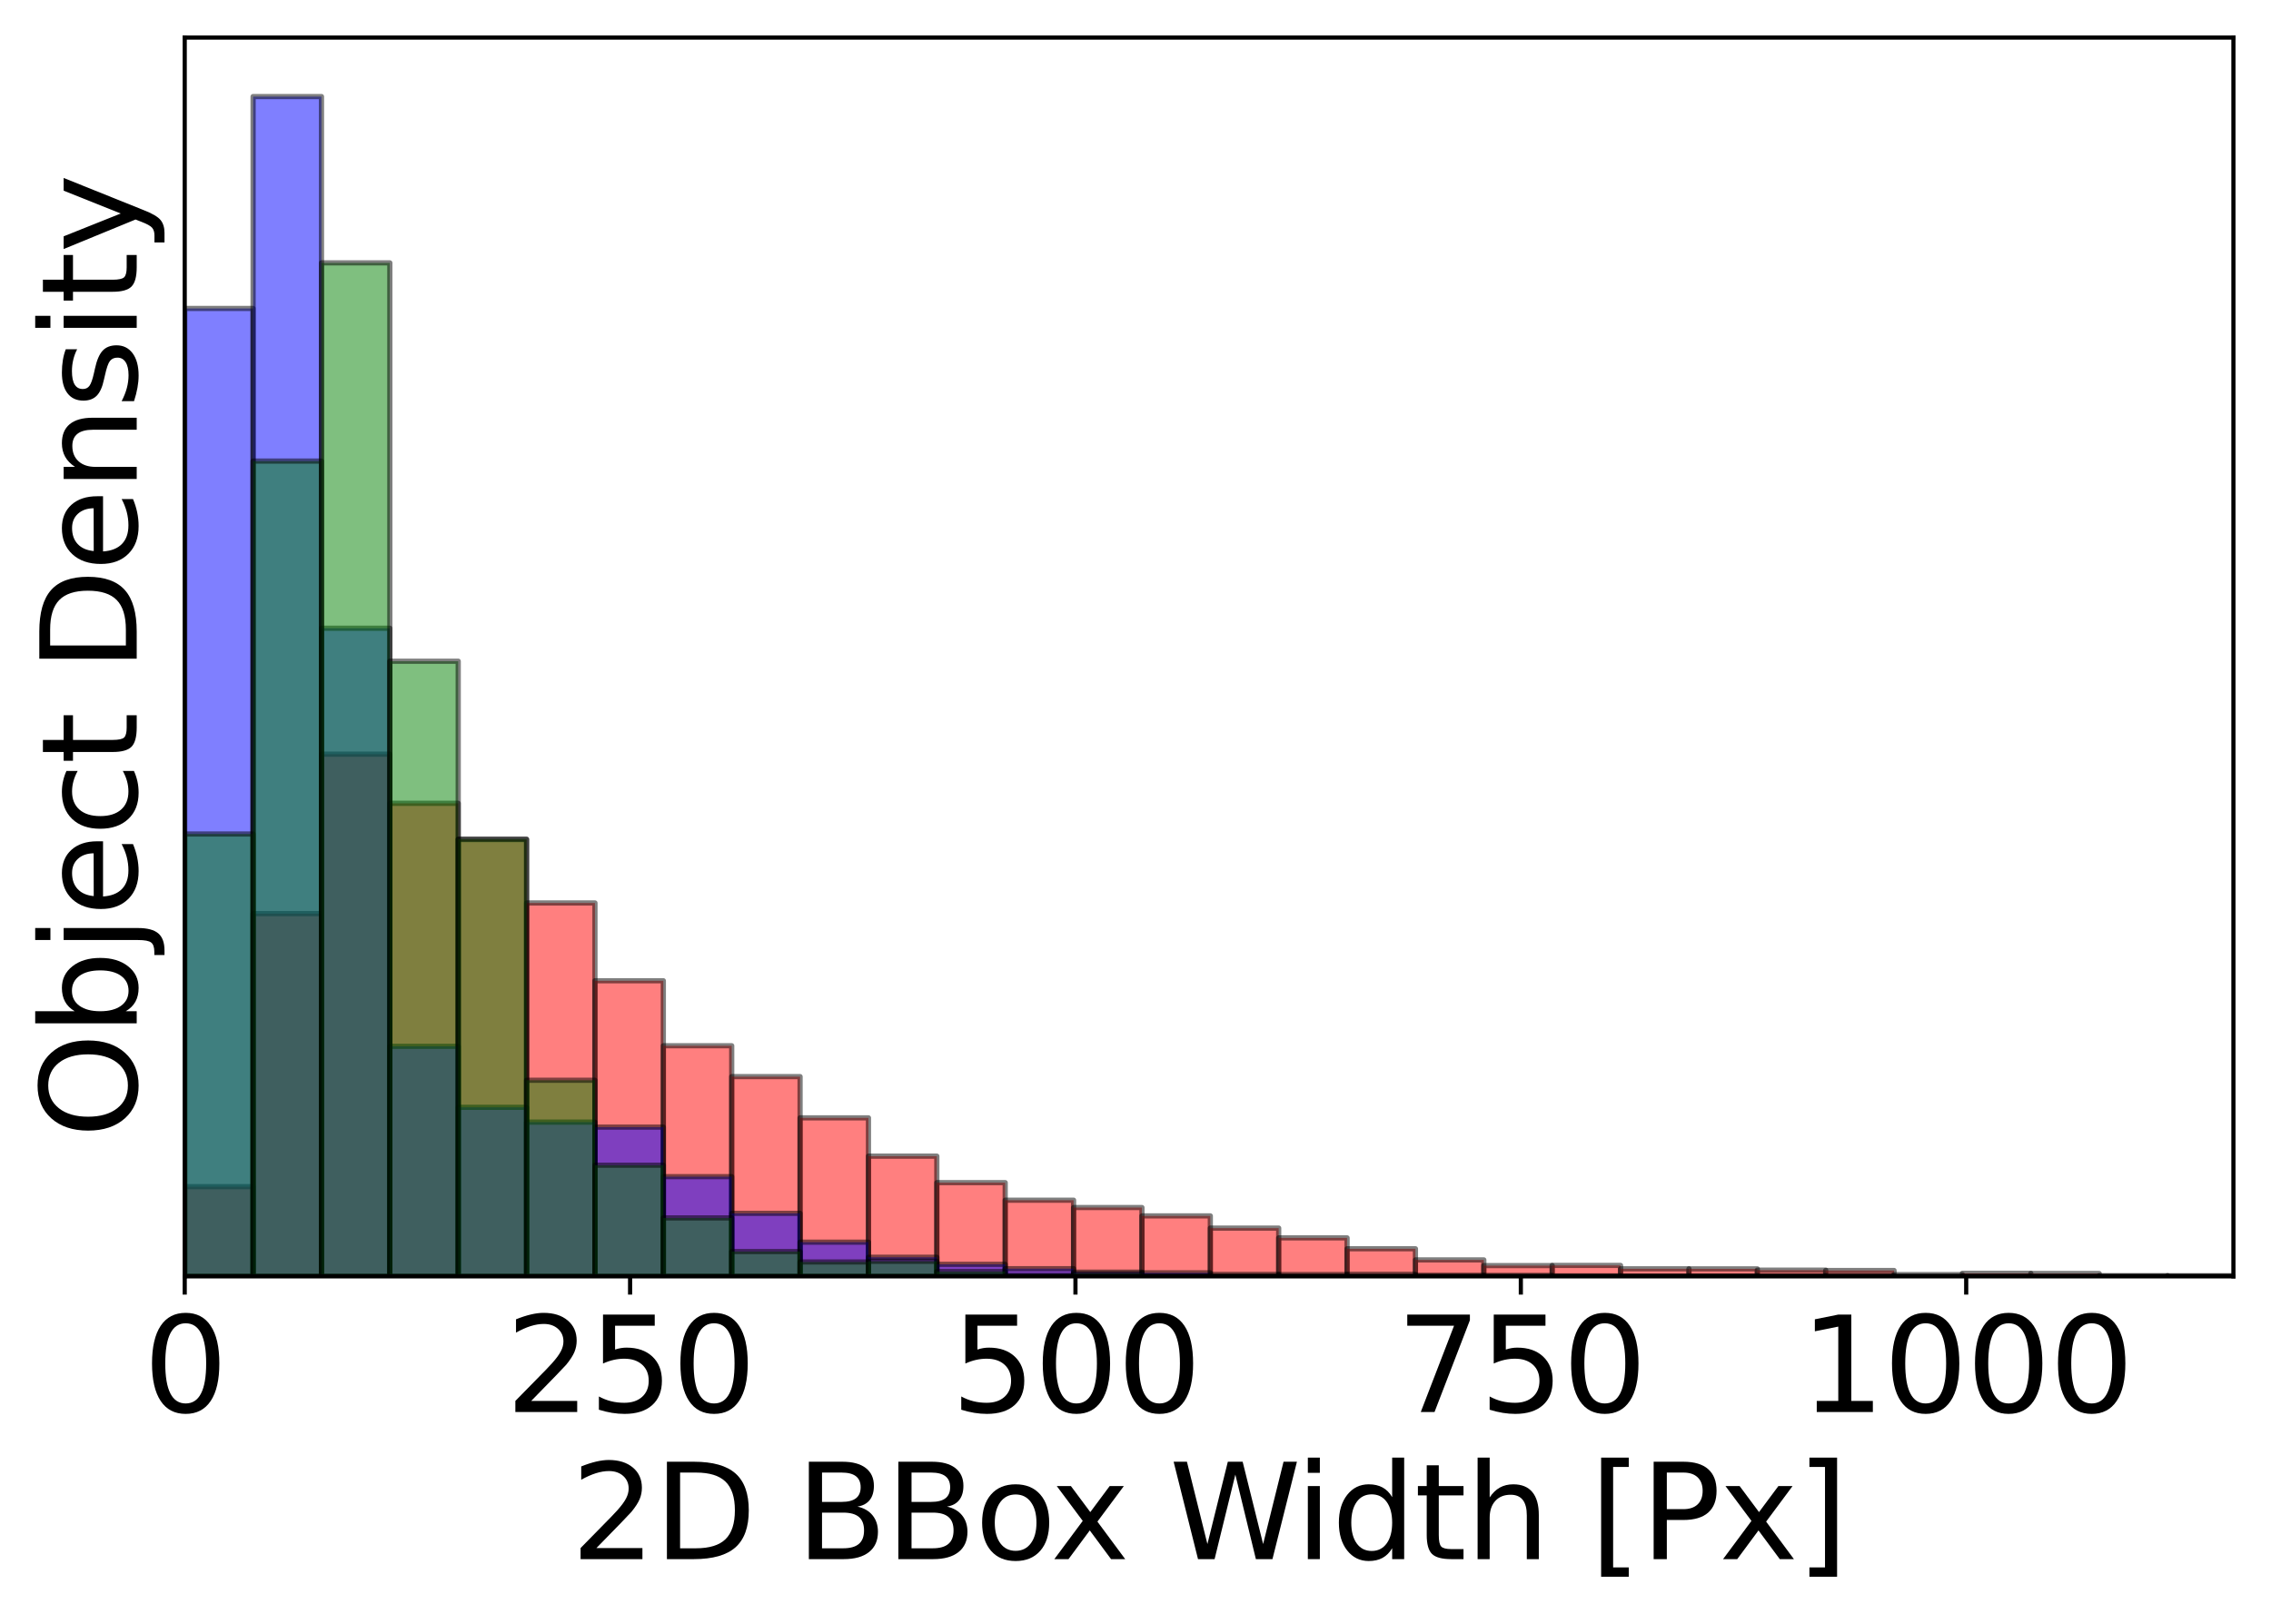 <?xml version="1.0" encoding="utf-8" standalone="no"?>
<!DOCTYPE svg PUBLIC "-//W3C//DTD SVG 1.1//EN"
  "http://www.w3.org/Graphics/SVG/1.1/DTD/svg11.dtd">
<svg xmlns:xlink="http://www.w3.org/1999/xlink" width="435.157pt" height="311.191pt" viewBox="0 0 435.157 311.191" xmlns="http://www.w3.org/2000/svg" version="1.1">
 <defs>
  <style type="text/css">*{stroke-linejoin: round; stroke-linecap: butt}</style>
 </defs>
 <g id="figure_1">
  <g id="patch_1">
   <path d="M 0 311.191 
L 435.157 311.191 
L 435.157 0 
L 0 0 
z
" style="fill: #ffffff"/>
  </g>
  <g id="axes_1">
   <g id="patch_2">
    <path d="M 35.395 244.6 
L 427.957 244.6 
L 427.957 7.2 
L 35.395 7.2 
z
" style="fill: #ffffff"/>
   </g>
   <g id="patch_3">
    <path d="M 35.395 244.6 
L 48.497 244.6 
L 48.497 227.413 
L 35.395 227.413 
z
" clip-path="url(#p1ecd7a2a79)" style="fill: #ff0000; opacity: 0.5; stroke: #000000; stroke-linejoin: miter"/>
   </g>
   <g id="patch_4">
    <path d="M 48.497 244.6 
L 61.598 244.6 
L 61.598 175.088 
L 48.497 175.088 
z
" clip-path="url(#p1ecd7a2a79)" style="fill: #ff0000; opacity: 0.5; stroke: #000000; stroke-linejoin: miter"/>
   </g>
   <g id="patch_5">
    <path d="M 61.598 244.6 
L 74.699 244.6 
L 74.699 144.533 
L 61.598 144.533 
z
" clip-path="url(#p1ecd7a2a79)" style="fill: #ff0000; opacity: 0.5; stroke: #000000; stroke-linejoin: miter"/>
   </g>
   <g id="patch_6">
    <path d="M 74.699 244.6 
L 87.801 244.6 
L 87.801 153.948 
L 74.699 153.948 
z
" clip-path="url(#p1ecd7a2a79)" style="fill: #ff0000; opacity: 0.5; stroke: #000000; stroke-linejoin: miter"/>
   </g>
   <g id="patch_7">
    <path d="M 87.801 244.6 
L 100.902 244.6 
L 100.902 160.894 
L 87.801 160.894 
z
" clip-path="url(#p1ecd7a2a79)" style="fill: #ff0000; opacity: 0.5; stroke: #000000; stroke-linejoin: miter"/>
   </g>
   <g id="patch_8">
    <path d="M 100.902 244.6 
L 114.003 244.6 
L 114.003 173.042 
L 100.902 173.042 
z
" clip-path="url(#p1ecd7a2a79)" style="fill: #ff0000; opacity: 0.5; stroke: #000000; stroke-linejoin: miter"/>
   </g>
   <g id="patch_9">
    <path d="M 114.003 244.6 
L 127.104 244.6 
L 127.104 187.954 
L 114.003 187.954 
z
" clip-path="url(#p1ecd7a2a79)" style="fill: #ff0000; opacity: 0.5; stroke: #000000; stroke-linejoin: miter"/>
   </g>
   <g id="patch_10">
    <path d="M 127.104 244.6 
L 140.206 244.6 
L 140.206 200.406 
L 127.104 200.406 
z
" clip-path="url(#p1ecd7a2a79)" style="fill: #ff0000; opacity: 0.5; stroke: #000000; stroke-linejoin: miter"/>
   </g>
   <g id="patch_11">
    <path d="M 140.206 244.6 
L 153.307 244.6 
L 153.307 206.324 
L 140.206 206.324 
z
" clip-path="url(#p1ecd7a2a79)" style="fill: #ff0000; opacity: 0.5; stroke: #000000; stroke-linejoin: miter"/>
   </g>
   <g id="patch_12">
    <path d="M 153.307 244.6 
L 166.408 244.6 
L 166.408 214.227 
L 153.307 214.227 
z
" clip-path="url(#p1ecd7a2a79)" style="fill: #ff0000; opacity: 0.5; stroke: #000000; stroke-linejoin: miter"/>
   </g>
   <g id="patch_13">
    <path d="M 166.408 244.6 
L 179.51 244.6 
L 179.51 221.564 
L 166.408 221.564 
z
" clip-path="url(#p1ecd7a2a79)" style="fill: #ff0000; opacity: 0.5; stroke: #000000; stroke-linejoin: miter"/>
   </g>
   <g id="patch_14">
    <path d="M 179.51 244.6 
L 192.611 244.6 
L 192.611 226.641 
L 179.51 226.641 
z
" clip-path="url(#p1ecd7a2a79)" style="fill: #ff0000; opacity: 0.5; stroke: #000000; stroke-linejoin: miter"/>
   </g>
   <g id="patch_15">
    <path d="M 192.611 244.6 
L 205.712 244.6 
L 205.712 230.002 
L 192.611 230.002 
z
" clip-path="url(#p1ecd7a2a79)" style="fill: #ff0000; opacity: 0.5; stroke: #000000; stroke-linejoin: miter"/>
   </g>
   <g id="patch_16">
    <path d="M 205.712 244.6 
L 218.814 244.6 
L 218.814 231.415 
L 205.712 231.415 
z
" clip-path="url(#p1ecd7a2a79)" style="fill: #ff0000; opacity: 0.5; stroke: #000000; stroke-linejoin: miter"/>
   </g>
   <g id="patch_17">
    <path d="M 218.814 244.6 
L 231.915 244.6 
L 231.915 233.014 
L 218.814 233.014 
z
" clip-path="url(#p1ecd7a2a79)" style="fill: #ff0000; opacity: 0.5; stroke: #000000; stroke-linejoin: miter"/>
   </g>
   <g id="patch_18">
    <path d="M 231.915 244.6 
L 245.016 244.6 
L 245.016 235.352 
L 231.915 235.352 
z
" clip-path="url(#p1ecd7a2a79)" style="fill: #ff0000; opacity: 0.5; stroke: #000000; stroke-linejoin: miter"/>
   </g>
   <g id="patch_19">
    <path d="M 245.016 244.6 
L 258.118 244.6 
L 258.118 237.227 
L 245.016 237.227 
z
" clip-path="url(#p1ecd7a2a79)" style="fill: #ff0000; opacity: 0.5; stroke: #000000; stroke-linejoin: miter"/>
   </g>
   <g id="patch_20">
    <path d="M 258.118 244.6 
L 271.219 244.6 
L 271.219 239.316 
L 258.118 239.316 
z
" clip-path="url(#p1ecd7a2a79)" style="fill: #ff0000; opacity: 0.5; stroke: #000000; stroke-linejoin: miter"/>
   </g>
   <g id="patch_21">
    <path d="M 271.219 244.6 
L 284.32 244.6 
L 284.32 241.447 
L 271.219 241.447 
z
" clip-path="url(#p1ecd7a2a79)" style="fill: #ff0000; opacity: 0.5; stroke: #000000; stroke-linejoin: miter"/>
   </g>
   <g id="patch_22">
    <path d="M 284.32 244.6 
L 297.421 244.6 
L 297.421 242.535 
L 284.32 242.535 
z
" clip-path="url(#p1ecd7a2a79)" style="fill: #ff0000; opacity: 0.5; stroke: #000000; stroke-linejoin: miter"/>
   </g>
   <g id="patch_23">
    <path d="M 297.421 244.6 
L 310.523 244.6 
L 310.523 242.508 
L 297.421 242.508 
z
" clip-path="url(#p1ecd7a2a79)" style="fill: #ff0000; opacity: 0.5; stroke: #000000; stroke-linejoin: miter"/>
   </g>
   <g id="patch_24">
    <path d="M 310.523 244.6 
L 323.624 244.6 
L 323.624 243.155 
L 310.523 243.155 
z
" clip-path="url(#p1ecd7a2a79)" style="fill: #ff0000; opacity: 0.5; stroke: #000000; stroke-linejoin: miter"/>
   </g>
   <g id="patch_25">
    <path d="M 323.624 244.6 
L 336.725 244.6 
L 336.725 243.167 
L 323.624 243.167 
z
" clip-path="url(#p1ecd7a2a79)" style="fill: #ff0000; opacity: 0.5; stroke: #000000; stroke-linejoin: miter"/>
   </g>
   <g id="patch_26">
    <path d="M 336.725 244.6 
L 349.827 244.6 
L 349.827 243.406 
L 336.725 243.406 
z
" clip-path="url(#p1ecd7a2a79)" style="fill: #ff0000; opacity: 0.5; stroke: #000000; stroke-linejoin: miter"/>
   </g>
   <g id="patch_27">
    <path d="M 349.827 244.6 
L 362.928 244.6 
L 362.928 243.478 
L 349.827 243.478 
z
" clip-path="url(#p1ecd7a2a79)" style="fill: #ff0000; opacity: 0.5; stroke: #000000; stroke-linejoin: miter"/>
   </g>
   <g id="patch_28">
    <path d="M 362.928 244.6 
L 376.029 244.6 
L 376.029 244.261 
L 362.928 244.261 
z
" clip-path="url(#p1ecd7a2a79)" style="fill: #ff0000; opacity: 0.5; stroke: #000000; stroke-linejoin: miter"/>
   </g>
   <g id="patch_29">
    <path d="M 376.029 244.6 
L 389.131 244.6 
L 389.131 244.016 
L 376.029 244.016 
z
" clip-path="url(#p1ecd7a2a79)" style="fill: #ff0000; opacity: 0.5; stroke: #000000; stroke-linejoin: miter"/>
   </g>
   <g id="patch_30">
    <path d="M 389.131 244.6 
L 402.232 244.6 
L 402.232 244.054 
L 389.131 244.054 
z
" clip-path="url(#p1ecd7a2a79)" style="fill: #ff0000; opacity: 0.5; stroke: #000000; stroke-linejoin: miter"/>
   </g>
   <g id="patch_31">
    <path d="M 402.232 244.6 
L 415.333 244.6 
L 415.333 244.465 
L 402.232 244.465 
z
" clip-path="url(#p1ecd7a2a79)" style="fill: #ff0000; opacity: 0.5; stroke: #000000; stroke-linejoin: miter"/>
   </g>
   <g id="patch_32">
    <path d="M 415.333 244.6 
L 428.435 244.6 
L 428.435 244.481 
L 415.333 244.481 
z
" clip-path="url(#p1ecd7a2a79)" style="fill: #ff0000; opacity: 0.5; stroke: #000000; stroke-linejoin: miter"/>
   </g>
   <g id="patch_33">
    <path d="M 428.435 244.6 
L 441.536 244.6 
L 441.536 244.451 
L 428.435 244.451 
z
" clip-path="url(#p1ecd7a2a79)" style="fill: #ff0000; opacity: 0.5; stroke: #000000; stroke-linejoin: miter"/>
   </g>
   <g id="patch_34">
    <path d="M 441.536 244.6 
L 454.637 244.6 
L 454.637 244.531 
L 441.536 244.531 
z
" clip-path="url(#p1ecd7a2a79)" style="fill: #ff0000; opacity: 0.5; stroke: #000000; stroke-linejoin: miter"/>
   </g>
   <g id="patch_35">
    <path d="M 454.637 244.6 
L 467.738 244.6 
L 467.738 244.52 
L 454.637 244.52 
z
" clip-path="url(#p1ecd7a2a79)" style="fill: #ff0000; opacity: 0.5; stroke: #000000; stroke-linejoin: miter"/>
   </g>
   <g id="patch_36">
    <path d="M 467.738 244.6 
L 480.84 244.6 
L 480.84 244.559 
L 467.738 244.559 
z
" clip-path="url(#p1ecd7a2a79)" style="fill: #ff0000; opacity: 0.5; stroke: #000000; stroke-linejoin: miter"/>
   </g>
   <g id="patch_37">
    <path d="M 480.84 244.6 
L 493.941 244.6 
L 493.941 244.562 
L 480.84 244.562 
z
" clip-path="url(#p1ecd7a2a79)" style="fill: #ff0000; opacity: 0.5; stroke: #000000; stroke-linejoin: miter"/>
   </g>
   <g id="patch_38">
    <path d="M 493.941 244.6 
L 507.042 244.6 
L 507.042 244.575 
L 493.941 244.575 
z
" clip-path="url(#p1ecd7a2a79)" style="fill: #ff0000; opacity: 0.5; stroke: #000000; stroke-linejoin: miter"/>
   </g>
   <g id="patch_39">
    <path d="M 507.042 244.6 
L 520.144 244.6 
L 520.144 244.567 
L 507.042 244.567 
z
" clip-path="url(#p1ecd7a2a79)" style="fill: #ff0000; opacity: 0.5; stroke: #000000; stroke-linejoin: miter"/>
   </g>
   <g id="patch_40">
    <path d="M 520.144 244.6 
L 533.245 244.6 
L 533.245 244.584 
L 520.144 244.584 
z
" clip-path="url(#p1ecd7a2a79)" style="fill: #ff0000; opacity: 0.5; stroke: #000000; stroke-linejoin: miter"/>
   </g>
   <g id="patch_41">
    <path d="M 533.245 244.6 
L 546.346 244.6 
L 546.346 244.591 
L 533.245 244.591 
z
" clip-path="url(#p1ecd7a2a79)" style="fill: #ff0000; opacity: 0.5; stroke: #000000; stroke-linejoin: miter"/>
   </g>
   <g id="patch_42">
    <path d="M 546.346 244.6 
L 559.448 244.6 
L 559.448 244.597 
L 546.346 244.597 
z
" clip-path="url(#p1ecd7a2a79)" style="fill: #ff0000; opacity: 0.5; stroke: #000000; stroke-linejoin: miter"/>
   </g>
   <g id="patch_43">
    <path d="M 559.448 244.6 
L 572.549 244.6 
L 572.549 244.594 
L 559.448 244.594 
z
" clip-path="url(#p1ecd7a2a79)" style="fill: #ff0000; opacity: 0.5; stroke: #000000; stroke-linejoin: miter"/>
   </g>
   <g id="patch_44">
    <path d="M 572.549 244.6 
L 585.65 244.6 
L 585.65 244.594 
L 572.549 244.594 
z
" clip-path="url(#p1ecd7a2a79)" style="fill: #ff0000; opacity: 0.5; stroke: #000000; stroke-linejoin: miter"/>
   </g>
   <g id="patch_45">
    <path d="M 585.65 244.6 
L 598.752 244.6 
L 598.752 244.598 
L 585.65 244.598 
z
" clip-path="url(#p1ecd7a2a79)" style="fill: #ff0000; opacity: 0.5; stroke: #000000; stroke-linejoin: miter"/>
   </g>
   <g id="patch_46">
    <path d="M 598.752 244.6 
L 611.853 244.6 
L 611.853 244.6 
L 598.752 244.6 
z
" clip-path="url(#p1ecd7a2a79)" style="fill: #ff0000; opacity: 0.5; stroke: #000000; stroke-linejoin: miter"/>
   </g>
   <g id="patch_47">
    <path d="M 611.853 244.6 
L 624.954 244.6 
L 624.954 244.598 
L 611.853 244.598 
z
" clip-path="url(#p1ecd7a2a79)" style="fill: #ff0000; opacity: 0.5; stroke: #000000; stroke-linejoin: miter"/>
   </g>
   <g id="patch_48">
    <path d="M 624.954 244.6 
L 638.055 244.6 
L 638.055 244.597 
L 624.954 244.597 
z
" clip-path="url(#p1ecd7a2a79)" style="fill: #ff0000; opacity: 0.5; stroke: #000000; stroke-linejoin: miter"/>
   </g>
   <g id="patch_49">
    <path d="M 638.055 244.6 
L 651.157 244.6 
L 651.157 244.595 
L 638.055 244.595 
z
" clip-path="url(#p1ecd7a2a79)" style="fill: #ff0000; opacity: 0.5; stroke: #000000; stroke-linejoin: miter"/>
   </g>
   <g id="patch_50">
    <path d="M 651.157 244.6 
L 664.258 244.6 
L 664.258 244.591 
L 651.157 244.591 
z
" clip-path="url(#p1ecd7a2a79)" style="fill: #ff0000; opacity: 0.5; stroke: #000000; stroke-linejoin: miter"/>
   </g>
   <g id="patch_51">
    <path d="M 664.258 244.6 
L 677.359 244.6 
L 677.359 244.595 
L 664.258 244.595 
z
" clip-path="url(#p1ecd7a2a79)" style="fill: #ff0000; opacity: 0.5; stroke: #000000; stroke-linejoin: miter"/>
   </g>
   <g id="patch_52">
    <path d="M 677.359 244.6 
L 690.461 244.6 
L 690.461 244.587 
L 677.359 244.587 
z
" clip-path="url(#p1ecd7a2a79)" style="fill: #ff0000; opacity: 0.5; stroke: #000000; stroke-linejoin: miter"/>
   </g>
   <g id="patch_53">
    <path d="M 35.395 244.6 
L 48.497 244.6 
L 48.497 59.115 
L 35.395 59.115 
z
" clip-path="url(#p1ecd7a2a79)" style="fill: #0000ff; opacity: 0.5; stroke: #000000; stroke-linejoin: miter"/>
   </g>
   <g id="patch_54">
    <path d="M 48.497 244.6 
L 61.598 244.6 
L 61.598 18.505 
L 48.497 18.505 
z
" clip-path="url(#p1ecd7a2a79)" style="fill: #0000ff; opacity: 0.5; stroke: #000000; stroke-linejoin: miter"/>
   </g>
   <g id="patch_55">
    <path d="M 61.598 244.6 
L 74.699 244.6 
L 74.699 120.395 
L 61.598 120.395 
z
" clip-path="url(#p1ecd7a2a79)" style="fill: #0000ff; opacity: 0.5; stroke: #000000; stroke-linejoin: miter"/>
   </g>
   <g id="patch_56">
    <path d="M 74.699 244.6 
L 87.801 244.6 
L 87.801 200.522 
L 74.699 200.522 
z
" clip-path="url(#p1ecd7a2a79)" style="fill: #0000ff; opacity: 0.5; stroke: #000000; stroke-linejoin: miter"/>
   </g>
   <g id="patch_57">
    <path d="M 87.801 244.6 
L 100.902 244.6 
L 100.902 212.202 
L 87.801 212.202 
z
" clip-path="url(#p1ecd7a2a79)" style="fill: #0000ff; opacity: 0.5; stroke: #000000; stroke-linejoin: miter"/>
   </g>
   <g id="patch_58">
    <path d="M 100.902 244.6 
L 114.003 244.6 
L 114.003 215.044 
L 100.902 215.044 
z
" clip-path="url(#p1ecd7a2a79)" style="fill: #0000ff; opacity: 0.5; stroke: #000000; stroke-linejoin: miter"/>
   </g>
   <g id="patch_59">
    <path d="M 114.003 244.6 
L 127.104 244.6 
L 127.104 215.997 
L 114.003 215.997 
z
" clip-path="url(#p1ecd7a2a79)" style="fill: #0000ff; opacity: 0.5; stroke: #000000; stroke-linejoin: miter"/>
   </g>
   <g id="patch_60">
    <path d="M 127.104 244.6 
L 140.206 244.6 
L 140.206 225.495 
L 127.104 225.495 
z
" clip-path="url(#p1ecd7a2a79)" style="fill: #0000ff; opacity: 0.5; stroke: #000000; stroke-linejoin: miter"/>
   </g>
   <g id="patch_61">
    <path d="M 140.206 244.6 
L 153.307 244.6 
L 153.307 232.524 
L 140.206 232.524 
z
" clip-path="url(#p1ecd7a2a79)" style="fill: #0000ff; opacity: 0.5; stroke: #000000; stroke-linejoin: miter"/>
   </g>
   <g id="patch_62">
    <path d="M 153.307 244.6 
L 166.408 244.6 
L 166.408 238.048 
L 153.307 238.048 
z
" clip-path="url(#p1ecd7a2a79)" style="fill: #0000ff; opacity: 0.5; stroke: #000000; stroke-linejoin: miter"/>
   </g>
   <g id="patch_63">
    <path d="M 166.408 244.6 
L 179.51 244.6 
L 179.51 240.943 
L 166.408 240.943 
z
" clip-path="url(#p1ecd7a2a79)" style="fill: #0000ff; opacity: 0.5; stroke: #000000; stroke-linejoin: miter"/>
   </g>
   <g id="patch_64">
    <path d="M 179.51 244.6 
L 192.611 244.6 
L 192.611 242.292 
L 179.51 242.292 
z
" clip-path="url(#p1ecd7a2a79)" style="fill: #0000ff; opacity: 0.5; stroke: #000000; stroke-linejoin: miter"/>
   </g>
   <g id="patch_65">
    <path d="M 192.611 244.6 
L 205.712 244.6 
L 205.712 243.131 
L 192.611 243.131 
z
" clip-path="url(#p1ecd7a2a79)" style="fill: #0000ff; opacity: 0.5; stroke: #000000; stroke-linejoin: miter"/>
   </g>
   <g id="patch_66">
    <path d="M 205.712 244.6 
L 218.814 244.6 
L 218.814 243.788 
L 205.712 243.788 
z
" clip-path="url(#p1ecd7a2a79)" style="fill: #0000ff; opacity: 0.5; stroke: #000000; stroke-linejoin: miter"/>
   </g>
   <g id="patch_67">
    <path d="M 218.814 244.6 
L 231.915 244.6 
L 231.915 243.918 
L 218.814 243.918 
z
" clip-path="url(#p1ecd7a2a79)" style="fill: #0000ff; opacity: 0.5; stroke: #000000; stroke-linejoin: miter"/>
   </g>
   <g id="patch_68">
    <path d="M 231.915 244.6 
L 245.016 244.6 
L 245.016 244.222 
L 231.915 244.222 
z
" clip-path="url(#p1ecd7a2a79)" style="fill: #0000ff; opacity: 0.5; stroke: #000000; stroke-linejoin: miter"/>
   </g>
   <g id="patch_69">
    <path d="M 245.016 244.6 
L 258.118 244.6 
L 258.118 244.243 
L 245.016 244.243 
z
" clip-path="url(#p1ecd7a2a79)" style="fill: #0000ff; opacity: 0.5; stroke: #000000; stroke-linejoin: miter"/>
   </g>
   <g id="patch_70">
    <path d="M 258.118 244.6 
L 271.219 244.6 
L 271.219 244.2 
L 258.118 244.2 
z
" clip-path="url(#p1ecd7a2a79)" style="fill: #0000ff; opacity: 0.5; stroke: #000000; stroke-linejoin: miter"/>
   </g>
   <g id="patch_71">
    <path d="M 271.219 244.6 
L 284.32 244.6 
L 284.32 244.385 
L 271.219 244.385 
z
" clip-path="url(#p1ecd7a2a79)" style="fill: #0000ff; opacity: 0.5; stroke: #000000; stroke-linejoin: miter"/>
   </g>
   <g id="patch_72">
    <path d="M 284.32 244.6 
L 297.421 244.6 
L 297.421 244.41 
L 284.32 244.41 
z
" clip-path="url(#p1ecd7a2a79)" style="fill: #0000ff; opacity: 0.5; stroke: #000000; stroke-linejoin: miter"/>
   </g>
   <g id="patch_73">
    <path d="M 297.421 244.6 
L 310.523 244.6 
L 310.523 244.502 
L 297.421 244.502 
z
" clip-path="url(#p1ecd7a2a79)" style="fill: #0000ff; opacity: 0.5; stroke: #000000; stroke-linejoin: miter"/>
   </g>
   <g id="patch_74">
    <path d="M 310.523 244.6 
L 323.624 244.6 
L 323.624 244.521 
L 310.523 244.521 
z
" clip-path="url(#p1ecd7a2a79)" style="fill: #0000ff; opacity: 0.5; stroke: #000000; stroke-linejoin: miter"/>
   </g>
   <g id="patch_75">
    <path d="M 323.624 244.6 
L 336.725 244.6 
L 336.725 244.518 
L 323.624 244.518 
z
" clip-path="url(#p1ecd7a2a79)" style="fill: #0000ff; opacity: 0.5; stroke: #000000; stroke-linejoin: miter"/>
   </g>
   <g id="patch_76">
    <path d="M 336.725 244.6 
L 349.827 244.6 
L 349.827 244.522 
L 336.725 244.522 
z
" clip-path="url(#p1ecd7a2a79)" style="fill: #0000ff; opacity: 0.5; stroke: #000000; stroke-linejoin: miter"/>
   </g>
   <g id="patch_77">
    <path d="M 349.827 244.6 
L 362.928 244.6 
L 362.928 244.484 
L 349.827 244.484 
z
" clip-path="url(#p1ecd7a2a79)" style="fill: #0000ff; opacity: 0.5; stroke: #000000; stroke-linejoin: miter"/>
   </g>
   <g id="patch_78">
    <path d="M 362.928 244.6 
L 376.029 244.6 
L 376.029 244.574 
L 362.928 244.574 
z
" clip-path="url(#p1ecd7a2a79)" style="fill: #0000ff; opacity: 0.5; stroke: #000000; stroke-linejoin: miter"/>
   </g>
   <g id="patch_79">
    <path d="M 376.029 244.6 
L 389.131 244.6 
L 389.131 244.584 
L 376.029 244.584 
z
" clip-path="url(#p1ecd7a2a79)" style="fill: #0000ff; opacity: 0.5; stroke: #000000; stroke-linejoin: miter"/>
   </g>
   <g id="patch_80">
    <path d="M 389.131 244.6 
L 402.232 244.6 
L 402.232 244.591 
L 389.131 244.591 
z
" clip-path="url(#p1ecd7a2a79)" style="fill: #0000ff; opacity: 0.5; stroke: #000000; stroke-linejoin: miter"/>
   </g>
   <g id="patch_81">
    <path d="M 402.232 244.6 
L 415.333 244.6 
L 415.333 244.588 
L 402.232 244.588 
z
" clip-path="url(#p1ecd7a2a79)" style="fill: #0000ff; opacity: 0.5; stroke: #000000; stroke-linejoin: miter"/>
   </g>
   <g id="patch_82">
    <path d="M 415.333 244.6 
L 428.435 244.6 
L 428.435 244.591 
L 415.333 244.591 
z
" clip-path="url(#p1ecd7a2a79)" style="fill: #0000ff; opacity: 0.5; stroke: #000000; stroke-linejoin: miter"/>
   </g>
   <g id="patch_83">
    <path d="M 428.435 244.6 
L 441.536 244.6 
L 441.536 244.591 
L 428.435 244.591 
z
" clip-path="url(#p1ecd7a2a79)" style="fill: #0000ff; opacity: 0.5; stroke: #000000; stroke-linejoin: miter"/>
   </g>
   <g id="patch_84">
    <path d="M 441.536 244.6 
L 454.637 244.6 
L 454.637 244.598 
L 441.536 244.598 
z
" clip-path="url(#p1ecd7a2a79)" style="fill: #0000ff; opacity: 0.5; stroke: #000000; stroke-linejoin: miter"/>
   </g>
   <g id="patch_85">
    <path d="M 454.637 244.6 
L 467.738 244.6 
L 467.738 244.595 
L 454.637 244.595 
z
" clip-path="url(#p1ecd7a2a79)" style="fill: #0000ff; opacity: 0.5; stroke: #000000; stroke-linejoin: miter"/>
   </g>
   <g id="patch_86">
    <path d="M 467.738 244.6 
L 480.84 244.6 
L 480.84 244.593 
L 467.738 244.593 
z
" clip-path="url(#p1ecd7a2a79)" style="fill: #0000ff; opacity: 0.5; stroke: #000000; stroke-linejoin: miter"/>
   </g>
   <g id="patch_87">
    <path d="M 480.84 244.6 
L 493.941 244.6 
L 493.941 244.597 
L 480.84 244.597 
z
" clip-path="url(#p1ecd7a2a79)" style="fill: #0000ff; opacity: 0.5; stroke: #000000; stroke-linejoin: miter"/>
   </g>
   <g id="patch_88">
    <path d="M 493.941 244.6 
L 507.042 244.6 
L 507.042 244.6 
L 493.941 244.6 
z
" clip-path="url(#p1ecd7a2a79)" style="fill: #0000ff; opacity: 0.5; stroke: #000000; stroke-linejoin: miter"/>
   </g>
   <g id="patch_89">
    <path d="M 507.042 244.6 
L 520.144 244.6 
L 520.144 244.599 
L 507.042 244.599 
z
" clip-path="url(#p1ecd7a2a79)" style="fill: #0000ff; opacity: 0.5; stroke: #000000; stroke-linejoin: miter"/>
   </g>
   <g id="patch_90">
    <path d="M 520.144 244.6 
L 533.245 244.6 
L 533.245 244.599 
L 520.144 244.599 
z
" clip-path="url(#p1ecd7a2a79)" style="fill: #0000ff; opacity: 0.5; stroke: #000000; stroke-linejoin: miter"/>
   </g>
   <g id="patch_91">
    <path d="M 533.245 244.6 
L 546.346 244.6 
L 546.346 244.6 
L 533.245 244.6 
z
" clip-path="url(#p1ecd7a2a79)" style="fill: #0000ff; opacity: 0.5; stroke: #000000; stroke-linejoin: miter"/>
   </g>
   <g id="patch_92">
    <path d="M 546.346 244.6 
L 559.448 244.6 
L 559.448 244.599 
L 546.346 244.599 
z
" clip-path="url(#p1ecd7a2a79)" style="fill: #0000ff; opacity: 0.5; stroke: #000000; stroke-linejoin: miter"/>
   </g>
   <g id="patch_93">
    <path d="M 559.448 244.6 
L 572.549 244.6 
L 572.549 244.599 
L 559.448 244.599 
z
" clip-path="url(#p1ecd7a2a79)" style="fill: #0000ff; opacity: 0.5; stroke: #000000; stroke-linejoin: miter"/>
   </g>
   <g id="patch_94">
    <path d="M 572.549 244.6 
L 585.65 244.6 
L 585.65 244.597 
L 572.549 244.597 
z
" clip-path="url(#p1ecd7a2a79)" style="fill: #0000ff; opacity: 0.5; stroke: #000000; stroke-linejoin: miter"/>
   </g>
   <g id="patch_95">
    <path d="M 585.65 244.6 
L 598.752 244.6 
L 598.752 244.599 
L 585.65 244.599 
z
" clip-path="url(#p1ecd7a2a79)" style="fill: #0000ff; opacity: 0.5; stroke: #000000; stroke-linejoin: miter"/>
   </g>
   <g id="patch_96">
    <path d="M 598.752 244.6 
L 611.853 244.6 
L 611.853 244.6 
L 598.752 244.6 
z
" clip-path="url(#p1ecd7a2a79)" style="fill: #0000ff; opacity: 0.5; stroke: #000000; stroke-linejoin: miter"/>
   </g>
   <g id="patch_97">
    <path d="M 611.853 244.6 
L 624.954 244.6 
L 624.954 244.6 
L 611.853 244.6 
z
" clip-path="url(#p1ecd7a2a79)" style="fill: #0000ff; opacity: 0.5; stroke: #000000; stroke-linejoin: miter"/>
   </g>
   <g id="patch_98">
    <path d="M 624.954 244.6 
L 638.055 244.6 
L 638.055 244.6 
L 624.954 244.6 
z
" clip-path="url(#p1ecd7a2a79)" style="fill: #0000ff; opacity: 0.5; stroke: #000000; stroke-linejoin: miter"/>
   </g>
   <g id="patch_99">
    <path d="M 638.055 244.6 
L 651.157 244.6 
L 651.157 244.6 
L 638.055 244.6 
z
" clip-path="url(#p1ecd7a2a79)" style="fill: #0000ff; opacity: 0.5; stroke: #000000; stroke-linejoin: miter"/>
   </g>
   <g id="patch_100">
    <path d="M 651.157 244.6 
L 664.258 244.6 
L 664.258 244.6 
L 651.157 244.6 
z
" clip-path="url(#p1ecd7a2a79)" style="fill: #0000ff; opacity: 0.5; stroke: #000000; stroke-linejoin: miter"/>
   </g>
   <g id="patch_101">
    <path d="M 664.258 244.6 
L 677.359 244.6 
L 677.359 244.6 
L 664.258 244.6 
z
" clip-path="url(#p1ecd7a2a79)" style="fill: #0000ff; opacity: 0.5; stroke: #000000; stroke-linejoin: miter"/>
   </g>
   <g id="patch_102">
    <path d="M 677.359 244.6 
L 690.461 244.6 
L 690.461 244.599 
L 677.359 244.599 
z
" clip-path="url(#p1ecd7a2a79)" style="fill: #0000ff; opacity: 0.5; stroke: #000000; stroke-linejoin: miter"/>
   </g>
   <g id="patch_103">
    <path d="M 35.395 244.6 
L 48.497 244.6 
L 48.497 159.824 
L 35.395 159.824 
z
" clip-path="url(#p1ecd7a2a79)" style="fill: #008000; opacity: 0.5; stroke: #000000; stroke-linejoin: miter"/>
   </g>
   <g id="patch_104">
    <path d="M 48.497 244.6 
L 61.598 244.6 
L 61.598 88.361 
L 48.497 88.361 
z
" clip-path="url(#p1ecd7a2a79)" style="fill: #008000; opacity: 0.5; stroke: #000000; stroke-linejoin: miter"/>
   </g>
   <g id="patch_105">
    <path d="M 61.598 244.6 
L 74.699 244.6 
L 74.699 50.378 
L 61.598 50.378 
z
" clip-path="url(#p1ecd7a2a79)" style="fill: #008000; opacity: 0.5; stroke: #000000; stroke-linejoin: miter"/>
   </g>
   <g id="patch_106">
    <path d="M 74.699 244.6 
L 87.801 244.6 
L 87.801 126.716 
L 74.699 126.716 
z
" clip-path="url(#p1ecd7a2a79)" style="fill: #008000; opacity: 0.5; stroke: #000000; stroke-linejoin: miter"/>
   </g>
   <g id="patch_107">
    <path d="M 87.801 244.6 
L 100.902 244.6 
L 100.902 160.804 
L 87.801 160.804 
z
" clip-path="url(#p1ecd7a2a79)" style="fill: #008000; opacity: 0.5; stroke: #000000; stroke-linejoin: miter"/>
   </g>
   <g id="patch_108">
    <path d="M 100.902 244.6 
L 114.003 244.6 
L 114.003 207.02 
L 100.902 207.02 
z
" clip-path="url(#p1ecd7a2a79)" style="fill: #008000; opacity: 0.5; stroke: #000000; stroke-linejoin: miter"/>
   </g>
   <g id="patch_109">
    <path d="M 114.003 244.6 
L 127.104 244.6 
L 127.104 223.298 
L 114.003 223.298 
z
" clip-path="url(#p1ecd7a2a79)" style="fill: #008000; opacity: 0.5; stroke: #000000; stroke-linejoin: miter"/>
   </g>
   <g id="patch_110">
    <path d="M 127.104 244.6 
L 140.206 244.6 
L 140.206 233.401 
L 127.104 233.401 
z
" clip-path="url(#p1ecd7a2a79)" style="fill: #008000; opacity: 0.5; stroke: #000000; stroke-linejoin: miter"/>
   </g>
   <g id="patch_111">
    <path d="M 140.206 244.6 
L 153.307 244.6 
L 153.307 239.852 
L 140.206 239.852 
z
" clip-path="url(#p1ecd7a2a79)" style="fill: #008000; opacity: 0.5; stroke: #000000; stroke-linejoin: miter"/>
   </g>
   <g id="patch_112">
    <path d="M 153.307 244.6 
L 166.408 244.6 
L 166.408 241.84 
L 153.307 241.84 
z
" clip-path="url(#p1ecd7a2a79)" style="fill: #008000; opacity: 0.5; stroke: #000000; stroke-linejoin: miter"/>
   </g>
   <g id="patch_113">
    <path d="M 166.408 244.6 
L 179.51 244.6 
L 179.51 241.714 
L 166.408 241.714 
z
" clip-path="url(#p1ecd7a2a79)" style="fill: #008000; opacity: 0.5; stroke: #000000; stroke-linejoin: miter"/>
   </g>
   <g id="patch_114">
    <path d="M 179.51 244.6 
L 192.611 244.6 
L 192.611 243.675 
L 179.51 243.675 
z
" clip-path="url(#p1ecd7a2a79)" style="fill: #008000; opacity: 0.5; stroke: #000000; stroke-linejoin: miter"/>
   </g>
   <g id="patch_115">
    <path d="M 192.611 244.6 
L 205.712 244.6 
L 205.712 244.414 
L 192.611 244.414 
z
" clip-path="url(#p1ecd7a2a79)" style="fill: #008000; opacity: 0.5; stroke: #000000; stroke-linejoin: miter"/>
   </g>
   <g id="patch_116">
    <path d="M 205.712 244.6 
L 218.814 244.6 
L 218.814 244.091 
L 205.712 244.091 
z
" clip-path="url(#p1ecd7a2a79)" style="fill: #008000; opacity: 0.5; stroke: #000000; stroke-linejoin: miter"/>
   </g>
   <g id="patch_117">
    <path d="M 218.814 244.6 
L 231.915 244.6 
L 231.915 244.51 
L 218.814 244.51 
z
" clip-path="url(#p1ecd7a2a79)" style="fill: #008000; opacity: 0.5; stroke: #000000; stroke-linejoin: miter"/>
   </g>
   <g id="patch_118">
    <path d="M 231.915 244.6 
L 245.016 244.6 
L 245.016 244.559 
L 231.915 244.559 
z
" clip-path="url(#p1ecd7a2a79)" style="fill: #008000; opacity: 0.5; stroke: #000000; stroke-linejoin: miter"/>
   </g>
   <g id="patch_119">
    <path d="M 245.016 244.6 
L 258.118 244.6 
L 258.118 244.578 
L 245.016 244.578 
z
" clip-path="url(#p1ecd7a2a79)" style="fill: #008000; opacity: 0.5; stroke: #000000; stroke-linejoin: miter"/>
   </g>
   <g id="patch_120">
    <path d="M 258.118 244.6 
L 271.219 244.6 
L 271.219 244.589 
L 258.118 244.589 
z
" clip-path="url(#p1ecd7a2a79)" style="fill: #008000; opacity: 0.5; stroke: #000000; stroke-linejoin: miter"/>
   </g>
   <g id="patch_121">
    <path d="M 271.219 244.6 
L 284.32 244.6 
L 284.32 244.595 
L 271.219 244.595 
z
" clip-path="url(#p1ecd7a2a79)" style="fill: #008000; opacity: 0.5; stroke: #000000; stroke-linejoin: miter"/>
   </g>
   <g id="patch_122">
    <path d="M 284.32 244.6 
L 297.421 244.6 
L 297.421 244.6 
L 284.32 244.6 
z
" clip-path="url(#p1ecd7a2a79)" style="fill: #008000; opacity: 0.5; stroke: #000000; stroke-linejoin: miter"/>
   </g>
   <g id="patch_123">
    <path d="M 297.421 244.6 
L 310.523 244.6 
L 310.523 244.6 
L 297.421 244.6 
z
" clip-path="url(#p1ecd7a2a79)" style="fill: #008000; opacity: 0.5; stroke: #000000; stroke-linejoin: miter"/>
   </g>
   <g id="patch_124">
    <path d="M 310.523 244.6 
L 323.624 244.6 
L 323.624 244.6 
L 310.523 244.6 
z
" clip-path="url(#p1ecd7a2a79)" style="fill: #008000; opacity: 0.5; stroke: #000000; stroke-linejoin: miter"/>
   </g>
   <g id="patch_125">
    <path d="M 323.624 244.6 
L 336.725 244.6 
L 336.725 244.6 
L 323.624 244.6 
z
" clip-path="url(#p1ecd7a2a79)" style="fill: #008000; opacity: 0.5; stroke: #000000; stroke-linejoin: miter"/>
   </g>
   <g id="patch_126">
    <path d="M 336.725 244.6 
L 349.827 244.6 
L 349.827 244.6 
L 336.725 244.6 
z
" clip-path="url(#p1ecd7a2a79)" style="fill: #008000; opacity: 0.5; stroke: #000000; stroke-linejoin: miter"/>
   </g>
   <g id="patch_127">
    <path d="M 349.827 244.6 
L 362.928 244.6 
L 362.928 244.6 
L 349.827 244.6 
z
" clip-path="url(#p1ecd7a2a79)" style="fill: #008000; opacity: 0.5; stroke: #000000; stroke-linejoin: miter"/>
   </g>
   <g id="patch_128">
    <path d="M 362.928 244.6 
L 376.029 244.6 
L 376.029 244.6 
L 362.928 244.6 
z
" clip-path="url(#p1ecd7a2a79)" style="fill: #008000; opacity: 0.5; stroke: #000000; stroke-linejoin: miter"/>
   </g>
   <g id="patch_129">
    <path d="M 376.029 244.6 
L 389.131 244.6 
L 389.131 244.6 
L 376.029 244.6 
z
" clip-path="url(#p1ecd7a2a79)" style="fill: #008000; opacity: 0.5; stroke: #000000; stroke-linejoin: miter"/>
   </g>
   <g id="patch_130">
    <path d="M 389.131 244.6 
L 402.232 244.6 
L 402.232 244.6 
L 389.131 244.6 
z
" clip-path="url(#p1ecd7a2a79)" style="fill: #008000; opacity: 0.5; stroke: #000000; stroke-linejoin: miter"/>
   </g>
   <g id="patch_131">
    <path d="M 402.232 244.6 
L 415.333 244.6 
L 415.333 244.6 
L 402.232 244.6 
z
" clip-path="url(#p1ecd7a2a79)" style="fill: #008000; opacity: 0.5; stroke: #000000; stroke-linejoin: miter"/>
   </g>
   <g id="patch_132">
    <path d="M 415.333 244.6 
L 428.435 244.6 
L 428.435 244.6 
L 415.333 244.6 
z
" clip-path="url(#p1ecd7a2a79)" style="fill: #008000; opacity: 0.5; stroke: #000000; stroke-linejoin: miter"/>
   </g>
   <g id="patch_133">
    <path d="M 428.435 244.6 
L 441.536 244.6 
L 441.536 244.6 
L 428.435 244.6 
z
" clip-path="url(#p1ecd7a2a79)" style="fill: #008000; opacity: 0.5; stroke: #000000; stroke-linejoin: miter"/>
   </g>
   <g id="patch_134">
    <path d="M 441.536 244.6 
L 454.637 244.6 
L 454.637 244.6 
L 441.536 244.6 
z
" clip-path="url(#p1ecd7a2a79)" style="fill: #008000; opacity: 0.5; stroke: #000000; stroke-linejoin: miter"/>
   </g>
   <g id="patch_135">
    <path d="M 454.637 244.6 
L 467.738 244.6 
L 467.738 244.6 
L 454.637 244.6 
z
" clip-path="url(#p1ecd7a2a79)" style="fill: #008000; opacity: 0.5; stroke: #000000; stroke-linejoin: miter"/>
   </g>
   <g id="patch_136">
    <path d="M 467.738 244.6 
L 480.84 244.6 
L 480.84 244.6 
L 467.738 244.6 
z
" clip-path="url(#p1ecd7a2a79)" style="fill: #008000; opacity: 0.5; stroke: #000000; stroke-linejoin: miter"/>
   </g>
   <g id="patch_137">
    <path d="M 480.84 244.6 
L 493.941 244.6 
L 493.941 244.6 
L 480.84 244.6 
z
" clip-path="url(#p1ecd7a2a79)" style="fill: #008000; opacity: 0.5; stroke: #000000; stroke-linejoin: miter"/>
   </g>
   <g id="patch_138">
    <path d="M 493.941 244.6 
L 507.042 244.6 
L 507.042 244.6 
L 493.941 244.6 
z
" clip-path="url(#p1ecd7a2a79)" style="fill: #008000; opacity: 0.5; stroke: #000000; stroke-linejoin: miter"/>
   </g>
   <g id="patch_139">
    <path d="M 507.042 244.6 
L 520.144 244.6 
L 520.144 244.6 
L 507.042 244.6 
z
" clip-path="url(#p1ecd7a2a79)" style="fill: #008000; opacity: 0.5; stroke: #000000; stroke-linejoin: miter"/>
   </g>
   <g id="patch_140">
    <path d="M 520.144 244.6 
L 533.245 244.6 
L 533.245 244.6 
L 520.144 244.6 
z
" clip-path="url(#p1ecd7a2a79)" style="fill: #008000; opacity: 0.5; stroke: #000000; stroke-linejoin: miter"/>
   </g>
   <g id="patch_141">
    <path d="M 533.245 244.6 
L 546.346 244.6 
L 546.346 244.6 
L 533.245 244.6 
z
" clip-path="url(#p1ecd7a2a79)" style="fill: #008000; opacity: 0.5; stroke: #000000; stroke-linejoin: miter"/>
   </g>
   <g id="patch_142">
    <path d="M 546.346 244.6 
L 559.448 244.6 
L 559.448 244.6 
L 546.346 244.6 
z
" clip-path="url(#p1ecd7a2a79)" style="fill: #008000; opacity: 0.5; stroke: #000000; stroke-linejoin: miter"/>
   </g>
   <g id="patch_143">
    <path d="M 559.448 244.6 
L 572.549 244.6 
L 572.549 244.6 
L 559.448 244.6 
z
" clip-path="url(#p1ecd7a2a79)" style="fill: #008000; opacity: 0.5; stroke: #000000; stroke-linejoin: miter"/>
   </g>
   <g id="patch_144">
    <path d="M 572.549 244.6 
L 585.65 244.6 
L 585.65 244.6 
L 572.549 244.6 
z
" clip-path="url(#p1ecd7a2a79)" style="fill: #008000; opacity: 0.5; stroke: #000000; stroke-linejoin: miter"/>
   </g>
   <g id="patch_145">
    <path d="M 585.65 244.6 
L 598.752 244.6 
L 598.752 244.6 
L 585.65 244.6 
z
" clip-path="url(#p1ecd7a2a79)" style="fill: #008000; opacity: 0.5; stroke: #000000; stroke-linejoin: miter"/>
   </g>
   <g id="patch_146">
    <path d="M 598.752 244.6 
L 611.853 244.6 
L 611.853 244.6 
L 598.752 244.6 
z
" clip-path="url(#p1ecd7a2a79)" style="fill: #008000; opacity: 0.5; stroke: #000000; stroke-linejoin: miter"/>
   </g>
   <g id="patch_147">
    <path d="M 611.853 244.6 
L 624.954 244.6 
L 624.954 244.6 
L 611.853 244.6 
z
" clip-path="url(#p1ecd7a2a79)" style="fill: #008000; opacity: 0.5; stroke: #000000; stroke-linejoin: miter"/>
   </g>
   <g id="patch_148">
    <path d="M 624.954 244.6 
L 638.055 244.6 
L 638.055 244.6 
L 624.954 244.6 
z
" clip-path="url(#p1ecd7a2a79)" style="fill: #008000; opacity: 0.5; stroke: #000000; stroke-linejoin: miter"/>
   </g>
   <g id="patch_149">
    <path d="M 638.055 244.6 
L 651.157 244.6 
L 651.157 244.6 
L 638.055 244.6 
z
" clip-path="url(#p1ecd7a2a79)" style="fill: #008000; opacity: 0.5; stroke: #000000; stroke-linejoin: miter"/>
   </g>
   <g id="patch_150">
    <path d="M 651.157 244.6 
L 664.258 244.6 
L 664.258 244.6 
L 651.157 244.6 
z
" clip-path="url(#p1ecd7a2a79)" style="fill: #008000; opacity: 0.5; stroke: #000000; stroke-linejoin: miter"/>
   </g>
   <g id="patch_151">
    <path d="M 664.258 244.6 
L 677.359 244.6 
L 677.359 244.6 
L 664.258 244.6 
z
" clip-path="url(#p1ecd7a2a79)" style="fill: #008000; opacity: 0.5; stroke: #000000; stroke-linejoin: miter"/>
   </g>
   <g id="patch_152">
    <path d="M 677.359 244.6 
L 690.461 244.6 
L 690.461 244.6 
L 677.359 244.6 
z
" clip-path="url(#p1ecd7a2a79)" style="fill: #008000; opacity: 0.5; stroke: #000000; stroke-linejoin: miter"/>
   </g>
   <g id="matplotlib.axis_1">
    <g id="xtick_1">
     <g id="line2d_1">
      <defs>
       <path id="m174b61ed10" d="M 0 0 
L 0 3.5 
" style="stroke: #000000; stroke-width: 0.8"/>
      </defs>
      <g>
       <use xlink:href="#m174b61ed10" x="35.395" y="244.6" style="stroke: #000000; stroke-width: 0.8"/>
      </g>
     </g>
     <g id="text_1">
      <!-- 0 -->
      <g transform="translate(27.442 270.596) scale(0.25 -0.25)">
       <defs>
        <path id="DejaVuSans-30" d="M 2034 4250 
Q 1547 4250 1301 3770 
Q 1056 3291 1056 2328 
Q 1056 1369 1301 889 
Q 1547 409 2034 409 
Q 2525 409 2770 889 
Q 3016 1369 3016 2328 
Q 3016 3291 2770 3770 
Q 2525 4250 2034 4250 
z
M 2034 4750 
Q 2819 4750 3233 4129 
Q 3647 3509 3647 2328 
Q 3647 1150 3233 529 
Q 2819 -91 2034 -91 
Q 1250 -91 836 529 
Q 422 1150 422 2328 
Q 422 3509 836 4129 
Q 1250 4750 2034 4750 
z
" transform="scale(0.016)"/>
       </defs>
       <use xlink:href="#DejaVuSans-30"/>
      </g>
     </g>
    </g>
    <g id="xtick_2">
     <g id="line2d_2">
      <g>
       <use xlink:href="#m174b61ed10" x="120.735" y="244.6" style="stroke: #000000; stroke-width: 0.8"/>
      </g>
     </g>
     <g id="text_2">
      <!-- 250 -->
      <g transform="translate(96.875 270.596) scale(0.25 -0.25)">
       <defs>
        <path id="DejaVuSans-32" d="M 1228 531 
L 3431 531 
L 3431 0 
L 469 0 
L 469 531 
Q 828 903 1448 1529 
Q 2069 2156 2228 2338 
Q 2531 2678 2651 2914 
Q 2772 3150 2772 3378 
Q 2772 3750 2511 3984 
Q 2250 4219 1831 4219 
Q 1534 4219 1204 4116 
Q 875 4013 500 3803 
L 500 4441 
Q 881 4594 1212 4672 
Q 1544 4750 1819 4750 
Q 2544 4750 2975 4387 
Q 3406 4025 3406 3419 
Q 3406 3131 3298 2873 
Q 3191 2616 2906 2266 
Q 2828 2175 2409 1742 
Q 1991 1309 1228 531 
z
" transform="scale(0.016)"/>
        <path id="DejaVuSans-35" d="M 691 4666 
L 3169 4666 
L 3169 4134 
L 1269 4134 
L 1269 2991 
Q 1406 3038 1543 3061 
Q 1681 3084 1819 3084 
Q 2600 3084 3056 2656 
Q 3513 2228 3513 1497 
Q 3513 744 3044 326 
Q 2575 -91 1722 -91 
Q 1428 -91 1123 -41 
Q 819 9 494 109 
L 494 744 
Q 775 591 1075 516 
Q 1375 441 1709 441 
Q 2250 441 2565 725 
Q 2881 1009 2881 1497 
Q 2881 1984 2565 2268 
Q 2250 2553 1709 2553 
Q 1456 2553 1204 2497 
Q 953 2441 691 2322 
L 691 4666 
z
" transform="scale(0.016)"/>
       </defs>
       <use xlink:href="#DejaVuSans-32"/>
       <use xlink:href="#DejaVuSans-35" x="63.623"/>
       <use xlink:href="#DejaVuSans-30" x="127.246"/>
      </g>
     </g>
    </g>
    <g id="xtick_3">
     <g id="line2d_3">
      <g>
       <use xlink:href="#m174b61ed10" x="206.074" y="244.6" style="stroke: #000000; stroke-width: 0.8"/>
      </g>
     </g>
     <g id="text_3">
      <!-- 500 -->
      <g transform="translate(182.215 270.596) scale(0.25 -0.25)">
       <use xlink:href="#DejaVuSans-35"/>
       <use xlink:href="#DejaVuSans-30" x="63.623"/>
       <use xlink:href="#DejaVuSans-30" x="127.246"/>
      </g>
     </g>
    </g>
    <g id="xtick_4">
     <g id="line2d_4">
      <g>
       <use xlink:href="#m174b61ed10" x="291.414" y="244.6" style="stroke: #000000; stroke-width: 0.8"/>
      </g>
     </g>
     <g id="text_4">
      <!-- 750 -->
      <g transform="translate(267.554 270.596) scale(0.25 -0.25)">
       <defs>
        <path id="DejaVuSans-37" d="M 525 4666 
L 3525 4666 
L 3525 4397 
L 1831 0 
L 1172 0 
L 2766 4134 
L 525 4134 
L 525 4666 
z
" transform="scale(0.016)"/>
       </defs>
       <use xlink:href="#DejaVuSans-37"/>
       <use xlink:href="#DejaVuSans-35" x="63.623"/>
       <use xlink:href="#DejaVuSans-30" x="127.246"/>
      </g>
     </g>
    </g>
    <g id="xtick_5">
     <g id="line2d_5">
      <g>
       <use xlink:href="#m174b61ed10" x="376.753" y="244.6" style="stroke: #000000; stroke-width: 0.8"/>
      </g>
     </g>
     <g id="text_5">
      <!-- 1000 -->
      <g transform="translate(344.941 270.596) scale(0.25 -0.25)">
       <defs>
        <path id="DejaVuSans-31" d="M 794 531 
L 1825 531 
L 1825 4091 
L 703 3866 
L 703 4441 
L 1819 4666 
L 2450 4666 
L 2450 531 
L 3481 531 
L 3481 0 
L 794 0 
L 794 531 
z
" transform="scale(0.016)"/>
       </defs>
       <use xlink:href="#DejaVuSans-31"/>
       <use xlink:href="#DejaVuSans-30" x="63.623"/>
       <use xlink:href="#DejaVuSans-30" x="127.246"/>
       <use xlink:href="#DejaVuSans-30" x="190.869"/>
      </g>
     </g>
    </g>
    <g id="text_6">
     <!-- 2D BBox Width [Px] -->
     <g transform="translate(109.373 298.791) scale(0.25 -0.25)">
      <defs>
       <path id="DejaVuSans-44" d="M 1259 4147 
L 1259 519 
L 2022 519 
Q 2988 519 3436 956 
Q 3884 1394 3884 2338 
Q 3884 3275 3436 3711 
Q 2988 4147 2022 4147 
L 1259 4147 
z
M 628 4666 
L 1925 4666 
Q 3281 4666 3915 4102 
Q 4550 3538 4550 2338 
Q 4550 1131 3912 565 
Q 3275 0 1925 0 
L 628 0 
L 628 4666 
z
" transform="scale(0.016)"/>
       <path id="DejaVuSans-20" transform="scale(0.016)"/>
       <path id="DejaVuSans-42" d="M 1259 2228 
L 1259 519 
L 2272 519 
Q 2781 519 3026 730 
Q 3272 941 3272 1375 
Q 3272 1813 3026 2020 
Q 2781 2228 2272 2228 
L 1259 2228 
z
M 1259 4147 
L 1259 2741 
L 2194 2741 
Q 2656 2741 2882 2914 
Q 3109 3088 3109 3444 
Q 3109 3797 2882 3972 
Q 2656 4147 2194 4147 
L 1259 4147 
z
M 628 4666 
L 2241 4666 
Q 2963 4666 3353 4366 
Q 3744 4066 3744 3513 
Q 3744 3084 3544 2831 
Q 3344 2578 2956 2516 
Q 3422 2416 3680 2098 
Q 3938 1781 3938 1306 
Q 3938 681 3513 340 
Q 3088 0 2303 0 
L 628 0 
L 628 4666 
z
" transform="scale(0.016)"/>
       <path id="DejaVuSans-6f" d="M 1959 3097 
Q 1497 3097 1228 2736 
Q 959 2375 959 1747 
Q 959 1119 1226 758 
Q 1494 397 1959 397 
Q 2419 397 2687 759 
Q 2956 1122 2956 1747 
Q 2956 2369 2687 2733 
Q 2419 3097 1959 3097 
z
M 1959 3584 
Q 2709 3584 3137 3096 
Q 3566 2609 3566 1747 
Q 3566 888 3137 398 
Q 2709 -91 1959 -91 
Q 1206 -91 779 398 
Q 353 888 353 1747 
Q 353 2609 779 3096 
Q 1206 3584 1959 3584 
z
" transform="scale(0.016)"/>
       <path id="DejaVuSans-78" d="M 3513 3500 
L 2247 1797 
L 3578 0 
L 2900 0 
L 1881 1375 
L 863 0 
L 184 0 
L 1544 1831 
L 300 3500 
L 978 3500 
L 1906 2253 
L 2834 3500 
L 3513 3500 
z
" transform="scale(0.016)"/>
       <path id="DejaVuSans-57" d="M 213 4666 
L 850 4666 
L 1831 722 
L 2809 4666 
L 3519 4666 
L 4500 722 
L 5478 4666 
L 6119 4666 
L 4947 0 
L 4153 0 
L 3169 4050 
L 2175 0 
L 1381 0 
L 213 4666 
z
" transform="scale(0.016)"/>
       <path id="DejaVuSans-69" d="M 603 3500 
L 1178 3500 
L 1178 0 
L 603 0 
L 603 3500 
z
M 603 4863 
L 1178 4863 
L 1178 4134 
L 603 4134 
L 603 4863 
z
" transform="scale(0.016)"/>
       <path id="DejaVuSans-64" d="M 2906 2969 
L 2906 4863 
L 3481 4863 
L 3481 0 
L 2906 0 
L 2906 525 
Q 2725 213 2448 61 
Q 2172 -91 1784 -91 
Q 1150 -91 751 415 
Q 353 922 353 1747 
Q 353 2572 751 3078 
Q 1150 3584 1784 3584 
Q 2172 3584 2448 3432 
Q 2725 3281 2906 2969 
z
M 947 1747 
Q 947 1113 1208 752 
Q 1469 391 1925 391 
Q 2381 391 2643 752 
Q 2906 1113 2906 1747 
Q 2906 2381 2643 2742 
Q 2381 3103 1925 3103 
Q 1469 3103 1208 2742 
Q 947 2381 947 1747 
z
" transform="scale(0.016)"/>
       <path id="DejaVuSans-74" d="M 1172 4494 
L 1172 3500 
L 2356 3500 
L 2356 3053 
L 1172 3053 
L 1172 1153 
Q 1172 725 1289 603 
Q 1406 481 1766 481 
L 2356 481 
L 2356 0 
L 1766 0 
Q 1100 0 847 248 
Q 594 497 594 1153 
L 594 3053 
L 172 3053 
L 172 3500 
L 594 3500 
L 594 4494 
L 1172 4494 
z
" transform="scale(0.016)"/>
       <path id="DejaVuSans-68" d="M 3513 2113 
L 3513 0 
L 2938 0 
L 2938 2094 
Q 2938 2591 2744 2837 
Q 2550 3084 2163 3084 
Q 1697 3084 1428 2787 
Q 1159 2491 1159 1978 
L 1159 0 
L 581 0 
L 581 4863 
L 1159 4863 
L 1159 2956 
Q 1366 3272 1645 3428 
Q 1925 3584 2291 3584 
Q 2894 3584 3203 3211 
Q 3513 2838 3513 2113 
z
" transform="scale(0.016)"/>
       <path id="DejaVuSans-5b" d="M 550 4863 
L 1875 4863 
L 1875 4416 
L 1125 4416 
L 1125 -397 
L 1875 -397 
L 1875 -844 
L 550 -844 
L 550 4863 
z
" transform="scale(0.016)"/>
       <path id="DejaVuSans-50" d="M 1259 4147 
L 1259 2394 
L 2053 2394 
Q 2494 2394 2734 2622 
Q 2975 2850 2975 3272 
Q 2975 3691 2734 3919 
Q 2494 4147 2053 4147 
L 1259 4147 
z
M 628 4666 
L 2053 4666 
Q 2838 4666 3239 4311 
Q 3641 3956 3641 3272 
Q 3641 2581 3239 2228 
Q 2838 1875 2053 1875 
L 1259 1875 
L 1259 0 
L 628 0 
L 628 4666 
z
" transform="scale(0.016)"/>
       <path id="DejaVuSans-5d" d="M 1947 4863 
L 1947 -844 
L 622 -844 
L 622 -397 
L 1369 -397 
L 1369 4416 
L 622 4416 
L 622 4863 
L 1947 4863 
z
" transform="scale(0.016)"/>
      </defs>
      <use xlink:href="#DejaVuSans-32"/>
      <use xlink:href="#DejaVuSans-44" x="63.623"/>
      <use xlink:href="#DejaVuSans-20" x="140.625"/>
      <use xlink:href="#DejaVuSans-42" x="172.412"/>
      <use xlink:href="#DejaVuSans-42" x="241.016"/>
      <use xlink:href="#DejaVuSans-6f" x="309.619"/>
      <use xlink:href="#DejaVuSans-78" x="367.676"/>
      <use xlink:href="#DejaVuSans-20" x="426.855"/>
      <use xlink:href="#DejaVuSans-57" x="458.643"/>
      <use xlink:href="#DejaVuSans-69" x="555.27"/>
      <use xlink:href="#DejaVuSans-64" x="583.053"/>
      <use xlink:href="#DejaVuSans-74" x="646.529"/>
      <use xlink:href="#DejaVuSans-68" x="685.738"/>
      <use xlink:href="#DejaVuSans-20" x="749.117"/>
      <use xlink:href="#DejaVuSans-5b" x="780.904"/>
      <use xlink:href="#DejaVuSans-50" x="819.918"/>
      <use xlink:href="#DejaVuSans-78" x="880.221"/>
      <use xlink:href="#DejaVuSans-5d" x="939.4"/>
     </g>
    </g>
   </g>
   <g id="matplotlib.axis_2">
    <g id="text_7">
     <!-- Object Density -->
     <g transform="translate(26.196 218.107) rotate(-90) scale(0.25 -0.25)">
      <defs>
       <path id="DejaVuSans-4f" d="M 2522 4238 
Q 1834 4238 1429 3725 
Q 1025 3213 1025 2328 
Q 1025 1447 1429 934 
Q 1834 422 2522 422 
Q 3209 422 3611 934 
Q 4013 1447 4013 2328 
Q 4013 3213 3611 3725 
Q 3209 4238 2522 4238 
z
M 2522 4750 
Q 3503 4750 4090 4092 
Q 4678 3434 4678 2328 
Q 4678 1225 4090 567 
Q 3503 -91 2522 -91 
Q 1538 -91 948 565 
Q 359 1222 359 2328 
Q 359 3434 948 4092 
Q 1538 4750 2522 4750 
z
" transform="scale(0.016)"/>
       <path id="DejaVuSans-62" d="M 3116 1747 
Q 3116 2381 2855 2742 
Q 2594 3103 2138 3103 
Q 1681 3103 1420 2742 
Q 1159 2381 1159 1747 
Q 1159 1113 1420 752 
Q 1681 391 2138 391 
Q 2594 391 2855 752 
Q 3116 1113 3116 1747 
z
M 1159 2969 
Q 1341 3281 1617 3432 
Q 1894 3584 2278 3584 
Q 2916 3584 3314 3078 
Q 3713 2572 3713 1747 
Q 3713 922 3314 415 
Q 2916 -91 2278 -91 
Q 1894 -91 1617 61 
Q 1341 213 1159 525 
L 1159 0 
L 581 0 
L 581 4863 
L 1159 4863 
L 1159 2969 
z
" transform="scale(0.016)"/>
       <path id="DejaVuSans-6a" d="M 603 3500 
L 1178 3500 
L 1178 -63 
Q 1178 -731 923 -1031 
Q 669 -1331 103 -1331 
L -116 -1331 
L -116 -844 
L 38 -844 
Q 366 -844 484 -692 
Q 603 -541 603 -63 
L 603 3500 
z
M 603 4863 
L 1178 4863 
L 1178 4134 
L 603 4134 
L 603 4863 
z
" transform="scale(0.016)"/>
       <path id="DejaVuSans-65" d="M 3597 1894 
L 3597 1613 
L 953 1613 
Q 991 1019 1311 708 
Q 1631 397 2203 397 
Q 2534 397 2845 478 
Q 3156 559 3463 722 
L 3463 178 
Q 3153 47 2828 -22 
Q 2503 -91 2169 -91 
Q 1331 -91 842 396 
Q 353 884 353 1716 
Q 353 2575 817 3079 
Q 1281 3584 2069 3584 
Q 2775 3584 3186 3129 
Q 3597 2675 3597 1894 
z
M 3022 2063 
Q 3016 2534 2758 2815 
Q 2500 3097 2075 3097 
Q 1594 3097 1305 2825 
Q 1016 2553 972 2059 
L 3022 2063 
z
" transform="scale(0.016)"/>
       <path id="DejaVuSans-63" d="M 3122 3366 
L 3122 2828 
Q 2878 2963 2633 3030 
Q 2388 3097 2138 3097 
Q 1578 3097 1268 2742 
Q 959 2388 959 1747 
Q 959 1106 1268 751 
Q 1578 397 2138 397 
Q 2388 397 2633 464 
Q 2878 531 3122 666 
L 3122 134 
Q 2881 22 2623 -34 
Q 2366 -91 2075 -91 
Q 1284 -91 818 406 
Q 353 903 353 1747 
Q 353 2603 823 3093 
Q 1294 3584 2113 3584 
Q 2378 3584 2631 3529 
Q 2884 3475 3122 3366 
z
" transform="scale(0.016)"/>
       <path id="DejaVuSans-6e" d="M 3513 2113 
L 3513 0 
L 2938 0 
L 2938 2094 
Q 2938 2591 2744 2837 
Q 2550 3084 2163 3084 
Q 1697 3084 1428 2787 
Q 1159 2491 1159 1978 
L 1159 0 
L 581 0 
L 581 3500 
L 1159 3500 
L 1159 2956 
Q 1366 3272 1645 3428 
Q 1925 3584 2291 3584 
Q 2894 3584 3203 3211 
Q 3513 2838 3513 2113 
z
" transform="scale(0.016)"/>
       <path id="DejaVuSans-73" d="M 2834 3397 
L 2834 2853 
Q 2591 2978 2328 3040 
Q 2066 3103 1784 3103 
Q 1356 3103 1142 2972 
Q 928 2841 928 2578 
Q 928 2378 1081 2264 
Q 1234 2150 1697 2047 
L 1894 2003 
Q 2506 1872 2764 1633 
Q 3022 1394 3022 966 
Q 3022 478 2636 193 
Q 2250 -91 1575 -91 
Q 1294 -91 989 -36 
Q 684 19 347 128 
L 347 722 
Q 666 556 975 473 
Q 1284 391 1588 391 
Q 1994 391 2212 530 
Q 2431 669 2431 922 
Q 2431 1156 2273 1281 
Q 2116 1406 1581 1522 
L 1381 1569 
Q 847 1681 609 1914 
Q 372 2147 372 2553 
Q 372 3047 722 3315 
Q 1072 3584 1716 3584 
Q 2034 3584 2315 3537 
Q 2597 3491 2834 3397 
z
" transform="scale(0.016)"/>
       <path id="DejaVuSans-79" d="M 2059 -325 
Q 1816 -950 1584 -1140 
Q 1353 -1331 966 -1331 
L 506 -1331 
L 506 -850 
L 844 -850 
Q 1081 -850 1212 -737 
Q 1344 -625 1503 -206 
L 1606 56 
L 191 3500 
L 800 3500 
L 1894 763 
L 2988 3500 
L 3597 3500 
L 2059 -325 
z
" transform="scale(0.016)"/>
      </defs>
      <use xlink:href="#DejaVuSans-4f"/>
      <use xlink:href="#DejaVuSans-62" x="78.711"/>
      <use xlink:href="#DejaVuSans-6a" x="142.188"/>
      <use xlink:href="#DejaVuSans-65" x="169.971"/>
      <use xlink:href="#DejaVuSans-63" x="231.494"/>
      <use xlink:href="#DejaVuSans-74" x="286.475"/>
      <use xlink:href="#DejaVuSans-20" x="325.684"/>
      <use xlink:href="#DejaVuSans-44" x="357.471"/>
      <use xlink:href="#DejaVuSans-65" x="434.473"/>
      <use xlink:href="#DejaVuSans-6e" x="495.996"/>
      <use xlink:href="#DejaVuSans-73" x="559.375"/>
      <use xlink:href="#DejaVuSans-69" x="611.475"/>
      <use xlink:href="#DejaVuSans-74" x="639.258"/>
      <use xlink:href="#DejaVuSans-79" x="678.467"/>
     </g>
    </g>
   </g>
   <g id="patch_153">
    <path d="M 35.395 244.6 
L 35.395 7.2 
" style="fill: none; stroke: #000000; stroke-width: 0.8; stroke-linejoin: miter; stroke-linecap: square"/>
   </g>
   <g id="patch_154">
    <path d="M 427.957 244.6 
L 427.957 7.2 
" style="fill: none; stroke: #000000; stroke-width: 0.8; stroke-linejoin: miter; stroke-linecap: square"/>
   </g>
   <g id="patch_155">
    <path d="M 35.395 244.6 
L 427.957 244.6 
" style="fill: none; stroke: #000000; stroke-width: 0.8; stroke-linejoin: miter; stroke-linecap: square"/>
   </g>
   <g id="patch_156">
    <path d="M 35.395 7.2 
L 427.957 7.2 
" style="fill: none; stroke: #000000; stroke-width: 0.8; stroke-linejoin: miter; stroke-linecap: square"/>
   </g>
  </g>
 </g>
 <defs>
  <clipPath id="p1ecd7a2a79">
   <rect x="35.395" y="7.2" width="392.561" height="237.4"/>
  </clipPath>
 </defs>
</svg>
